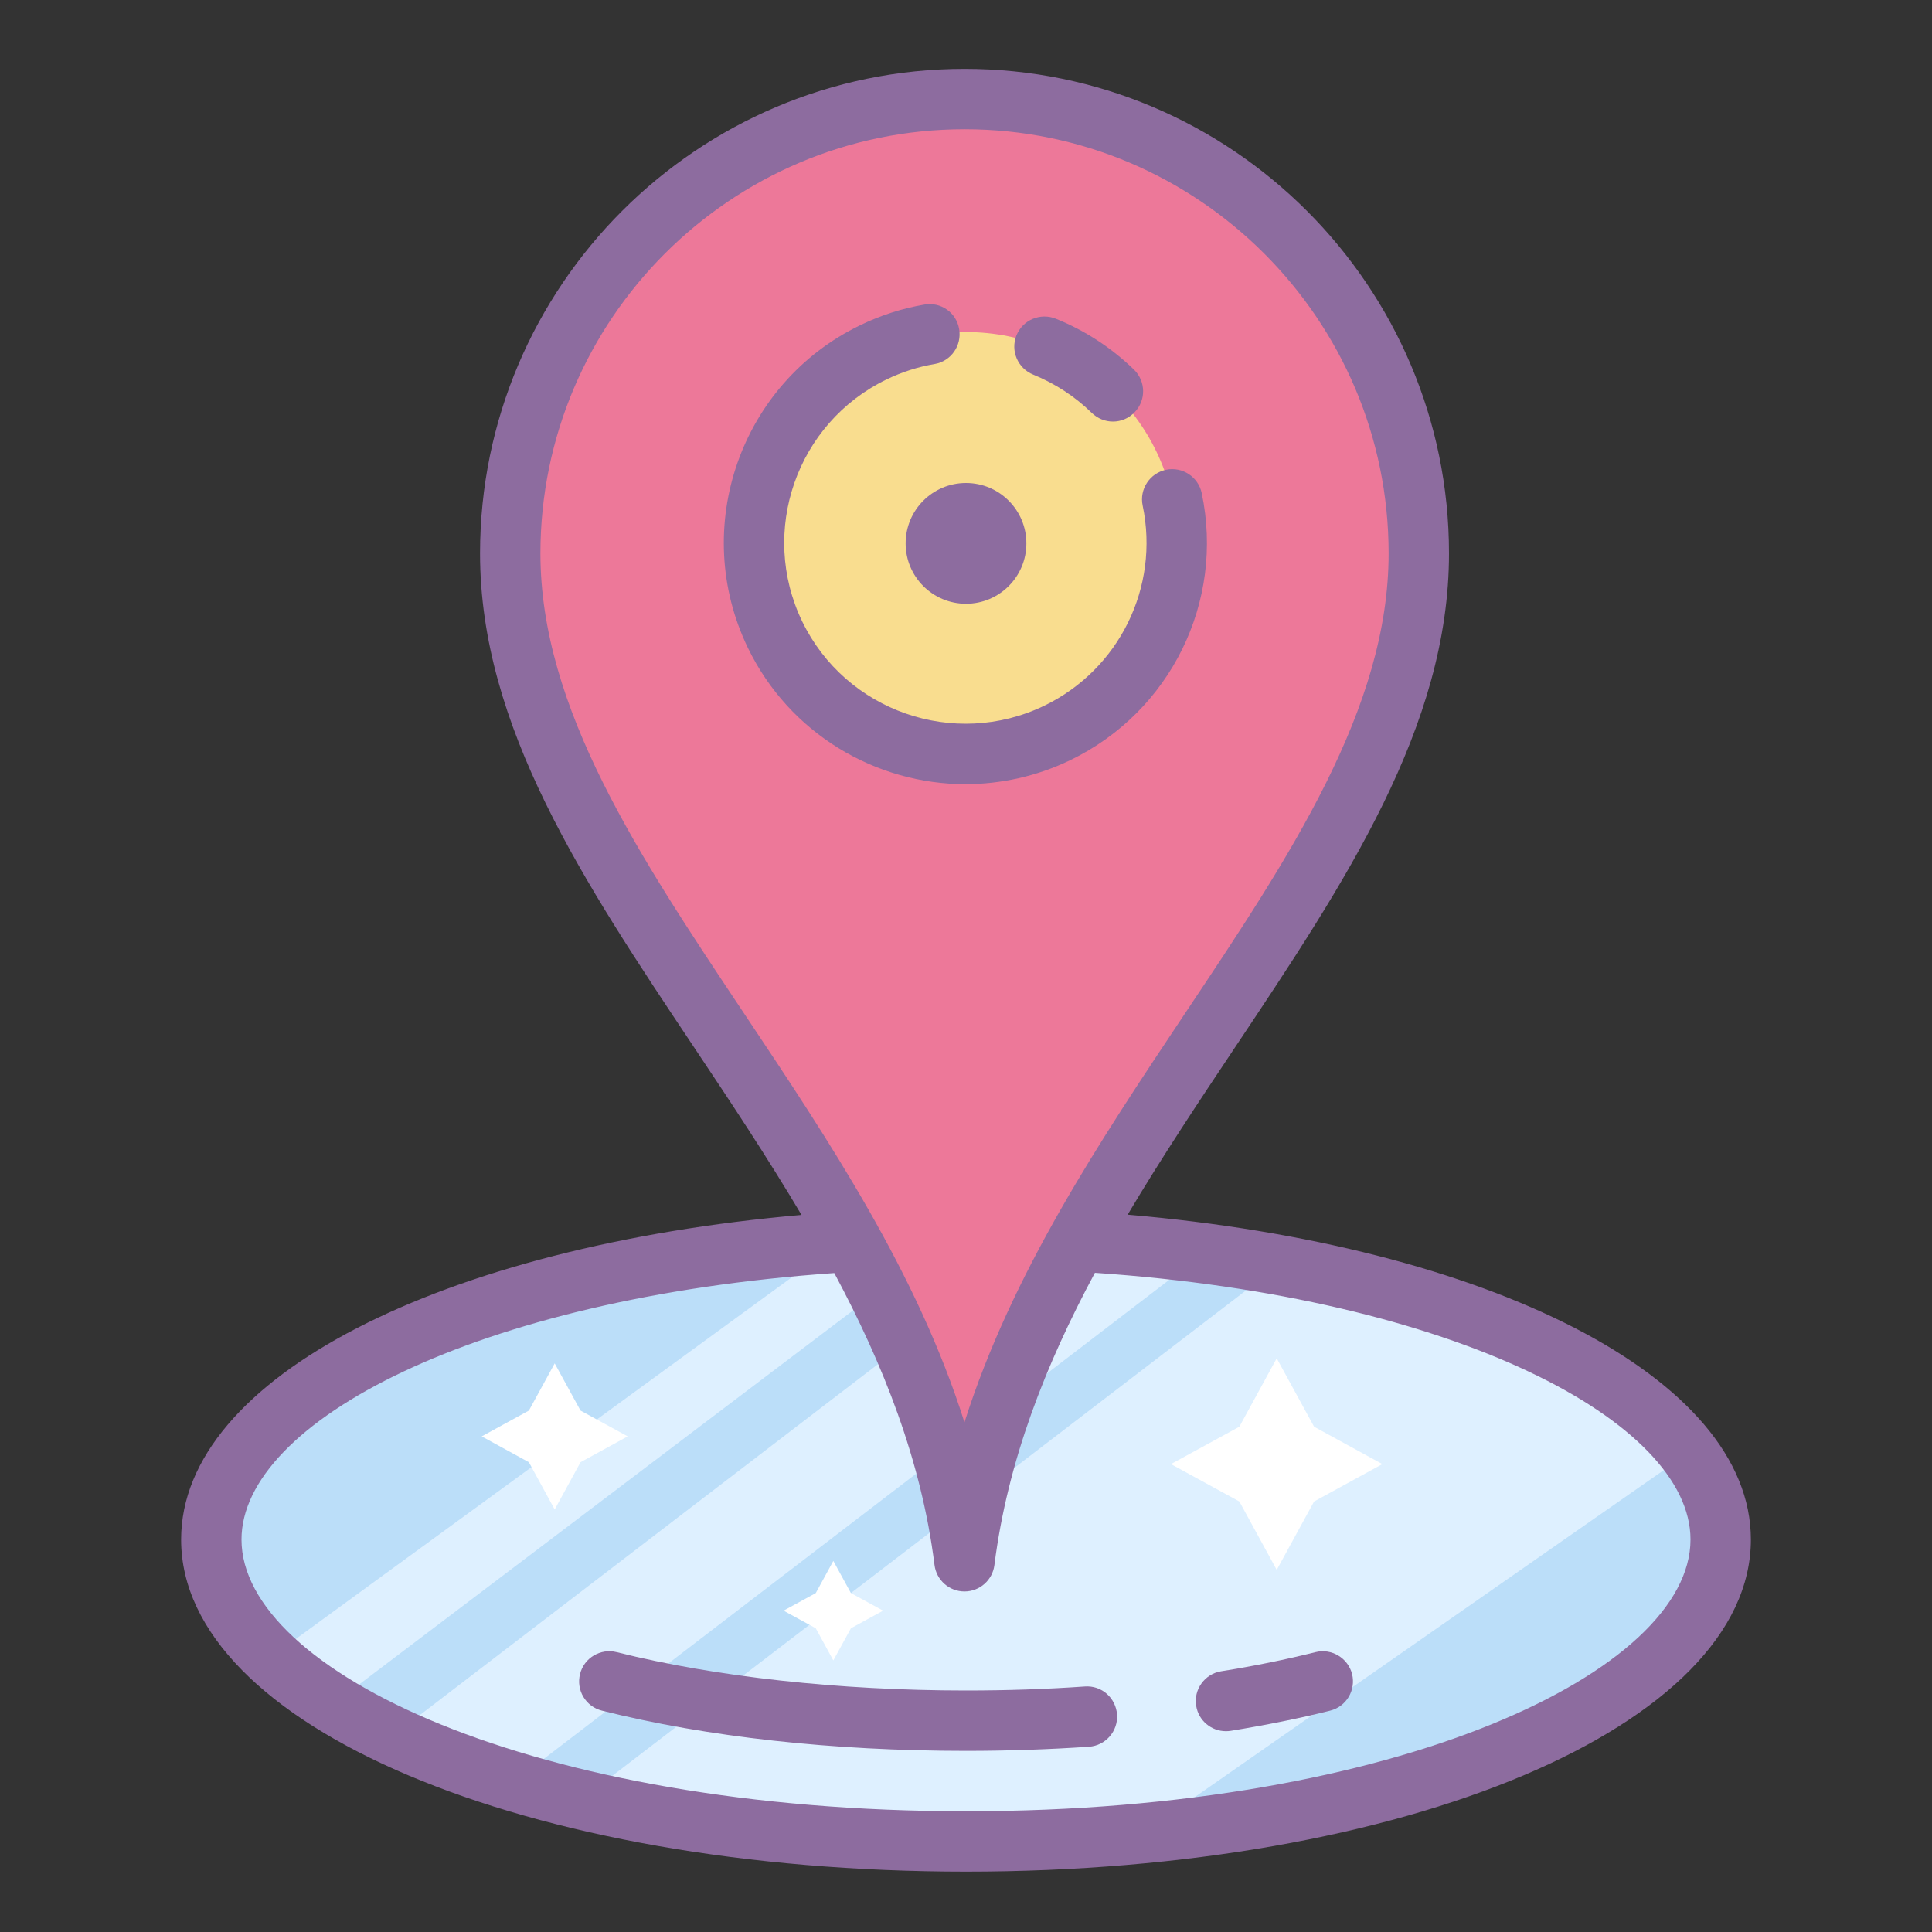 ﻿<svg xmlns="http://www.w3.org/2000/svg" xmlns:xlink="http://www.w3.org/1999/xlink" viewBox="0 0 64 64" version="1.1" width="64" height="64">
<rect x="0" y="0" width="64" height="64" fill="#333333" stroke="none"/>
<g id="surface1">
<path style=" fill:#BBDEF9;" d="M 57 51 C 57 45.477 45.809 41 32 41 C 18.191 41 7 45.477 7 51 C 7 56.523 18.191 61 32 61 C 45.809 61 57 56.523 57 51 Z "/>
<path style=" fill:#DEF0FF;" d="M 42.379 41.902 L 19.266 59.605 C 22.996 60.488 27.348 61 32 61 C 34.023 61 35.992 60.902 37.875 60.719 L 55.945 48.121 C 53.863 45.352 48.867 43.09 42.379 41.902 Z "/>
<path style=" fill:#DEF0FF;" d="M 17.039 59.012 L 39.887 41.512 C 38.164 41.281 36.359 41.125 34.488 41.051 L 13.012 57.5 C 14.215 58.062 15.559 58.57 17.039 59.012 Z "/>
<path style=" fill:#DEF0FF;" d="M 11.039 56.449 L 31.43 41.008 C 30.207 41.016 29.008 41.062 27.836 41.141 L 8.969 54.898 C 9.547 55.441 10.242 55.957 11.039 56.449 Z "/>
<path style=" fill:#ED7899;" d="M 31.953 3 C 23.742 3 17.066 9.676 17.066 17.887 C 17.066 23.223 20.281 28.035 23.684 33.137 C 27.008 38.117 30.449 43.27 31.211 49.348 C 31.258 49.719 31.574 50 31.949 50 C 32.324 50 32.645 49.719 32.688 49.348 C 33.453 43.27 36.891 38.117 40.219 33.137 C 43.621 28.039 46.836 23.223 46.836 17.887 C 46.836 9.676 40.16 3 31.953 3 Z "/>
<path style=" fill:#F9DD8F;" d="M 39 18 C 39 21.867 35.867 25 32 25 C 28.133 25 25 21.867 25 18 C 25 14.133 28.133 11 32 11 C 35.867 11 39 14.133 39 18 Z "/>
<path style=" fill:#8D6C9F;" d="M 35.938 55.867 C 34.652 55.957 33.328 56 32 56 C 27.801 56 23.691 55.547 20.43 54.73 C 19.895 54.594 19.348 54.918 19.215 55.453 C 19.078 55.992 19.406 56.535 19.941 56.668 C 23.41 57.539 27.578 58 32 58 C 33.371 58 34.742 57.953 36.07 57.863 C 36.621 57.828 37.039 57.352 37.004 56.801 C 36.965 56.25 36.5 55.828 35.938 55.867 Z "/>
<path style=" fill:#8D6C9F;" d="M 43.574 54.73 C 42.602 54.973 41.555 55.188 40.453 55.363 C 39.91 55.449 39.535 55.965 39.625 56.508 C 39.703 57 40.129 57.348 40.609 57.348 C 40.664 57.348 40.719 57.344 40.77 57.336 C 41.926 57.148 43.035 56.926 44.062 56.668 C 44.598 56.535 44.922 55.992 44.789 55.453 C 44.652 54.922 44.109 54.594 43.574 54.73 Z "/>
<path style=" fill:#8D6C9F;" d="M 37.355 40.238 C 38.48 38.344 39.707 36.5 40.922 34.68 C 44.562 29.227 48 24.074 48 18.332 C 48 9.48 40.801 2.281 31.953 2.281 C 23.102 2.281 15.902 9.48 15.902 18.332 C 15.902 24.074 19.34 29.223 22.98 34.676 C 24.199 36.5 25.426 38.348 26.551 40.246 C 14.68 41.281 6 45.625 6 51 C 6 57.168 17.422 62 32 62 C 46.578 62 58 57.168 58 51 C 58 45.613 49.277 41.258 37.355 40.238 Z M 17.902 18.332 C 17.902 10.586 24.207 4.281 31.953 4.281 C 39.699 4.281 46 10.586 46 18.332 C 46 23.469 42.727 28.375 39.258 33.566 C 36.426 37.812 33.52 42.164 31.949 47.117 C 30.383 42.164 27.477 37.809 24.645 33.566 C 21.18 28.371 17.902 23.469 17.902 18.332 Z M 32 60 C 17.645 60 8 55.348 8 51 C 8 47.113 15.738 43 27.637 42.172 C 29.258 45.199 30.523 48.379 30.957 51.844 C 31.02 52.344 31.445 52.719 31.949 52.719 C 32.453 52.719 32.879 52.344 32.941 51.844 C 33.379 48.379 34.645 45.191 36.27 42.164 C 48.223 42.977 56 47.102 56 51 C 56 55.348 46.355 60 32 60 Z "/>
<path style=" fill:#8D6C9F;" d="M 35.457 25.18 C 38.777 23.574 40.566 19.938 39.809 16.336 C 39.695 15.797 39.168 15.449 38.625 15.562 C 38.086 15.676 37.738 16.207 37.852 16.746 C 38.418 19.449 37.078 22.176 34.59 23.379 C 31.609 24.816 28.016 23.562 26.574 20.586 C 25.137 17.605 26.387 14.012 29.367 12.57 C 29.875 12.324 30.41 12.152 30.961 12.059 C 31.504 11.965 31.867 11.449 31.773 10.902 C 31.684 10.359 31.168 9.992 30.621 10.09 C 29.887 10.215 29.172 10.445 28.496 10.773 C 24.523 12.691 22.855 17.484 24.773 21.457 C 26.152 24.309 29.016 25.977 31.988 25.977 C 33.156 25.973 34.34 25.719 35.457 25.18 Z "/>
<path style=" fill:#8D6C9F;" d="M 34.227 12.41 C 34.953 12.707 35.609 13.133 36.168 13.68 C 36.363 13.867 36.613 13.965 36.867 13.965 C 37.129 13.965 37.387 13.863 37.582 13.66 C 37.969 13.266 37.961 12.633 37.566 12.246 C 36.816 11.52 35.945 10.949 34.977 10.559 C 34.461 10.352 33.879 10.598 33.672 11.109 C 33.465 11.621 33.715 12.203 34.227 12.41 Z "/>
<path style=" fill:#8D6C9F;" d="M 34 18 C 34 19.105 33.105 20 32 20 C 30.895 20 30 19.105 30 18 C 30 16.895 30.895 16 32 16 C 33.105 16 34 16.895 34 18 Z "/>
<path style=" fill:#FFFFFF;" d="M 42.293 44.996 L 43.531 47.262 L 45.793 48.5 L 43.531 49.738 L 42.293 52.004 L 41.055 49.738 L 38.789 48.5 L 41.055 47.262 Z "/>
<path style=" fill:#FFFFFF;" d="M 18.375 45.164 L 19.23 46.727 L 20.793 47.582 L 19.23 48.438 L 18.375 50.004 L 17.52 48.438 L 15.957 47.582 L 17.52 46.727 Z "/>
<path style=" fill:#FFFFFF;" d="M 27.605 51.707 L 28.188 52.773 L 29.254 53.355 L 28.188 53.938 L 27.605 55.004 L 27.023 53.938 L 25.957 53.355 L 27.023 52.773 Z "/>
</g>
</svg>